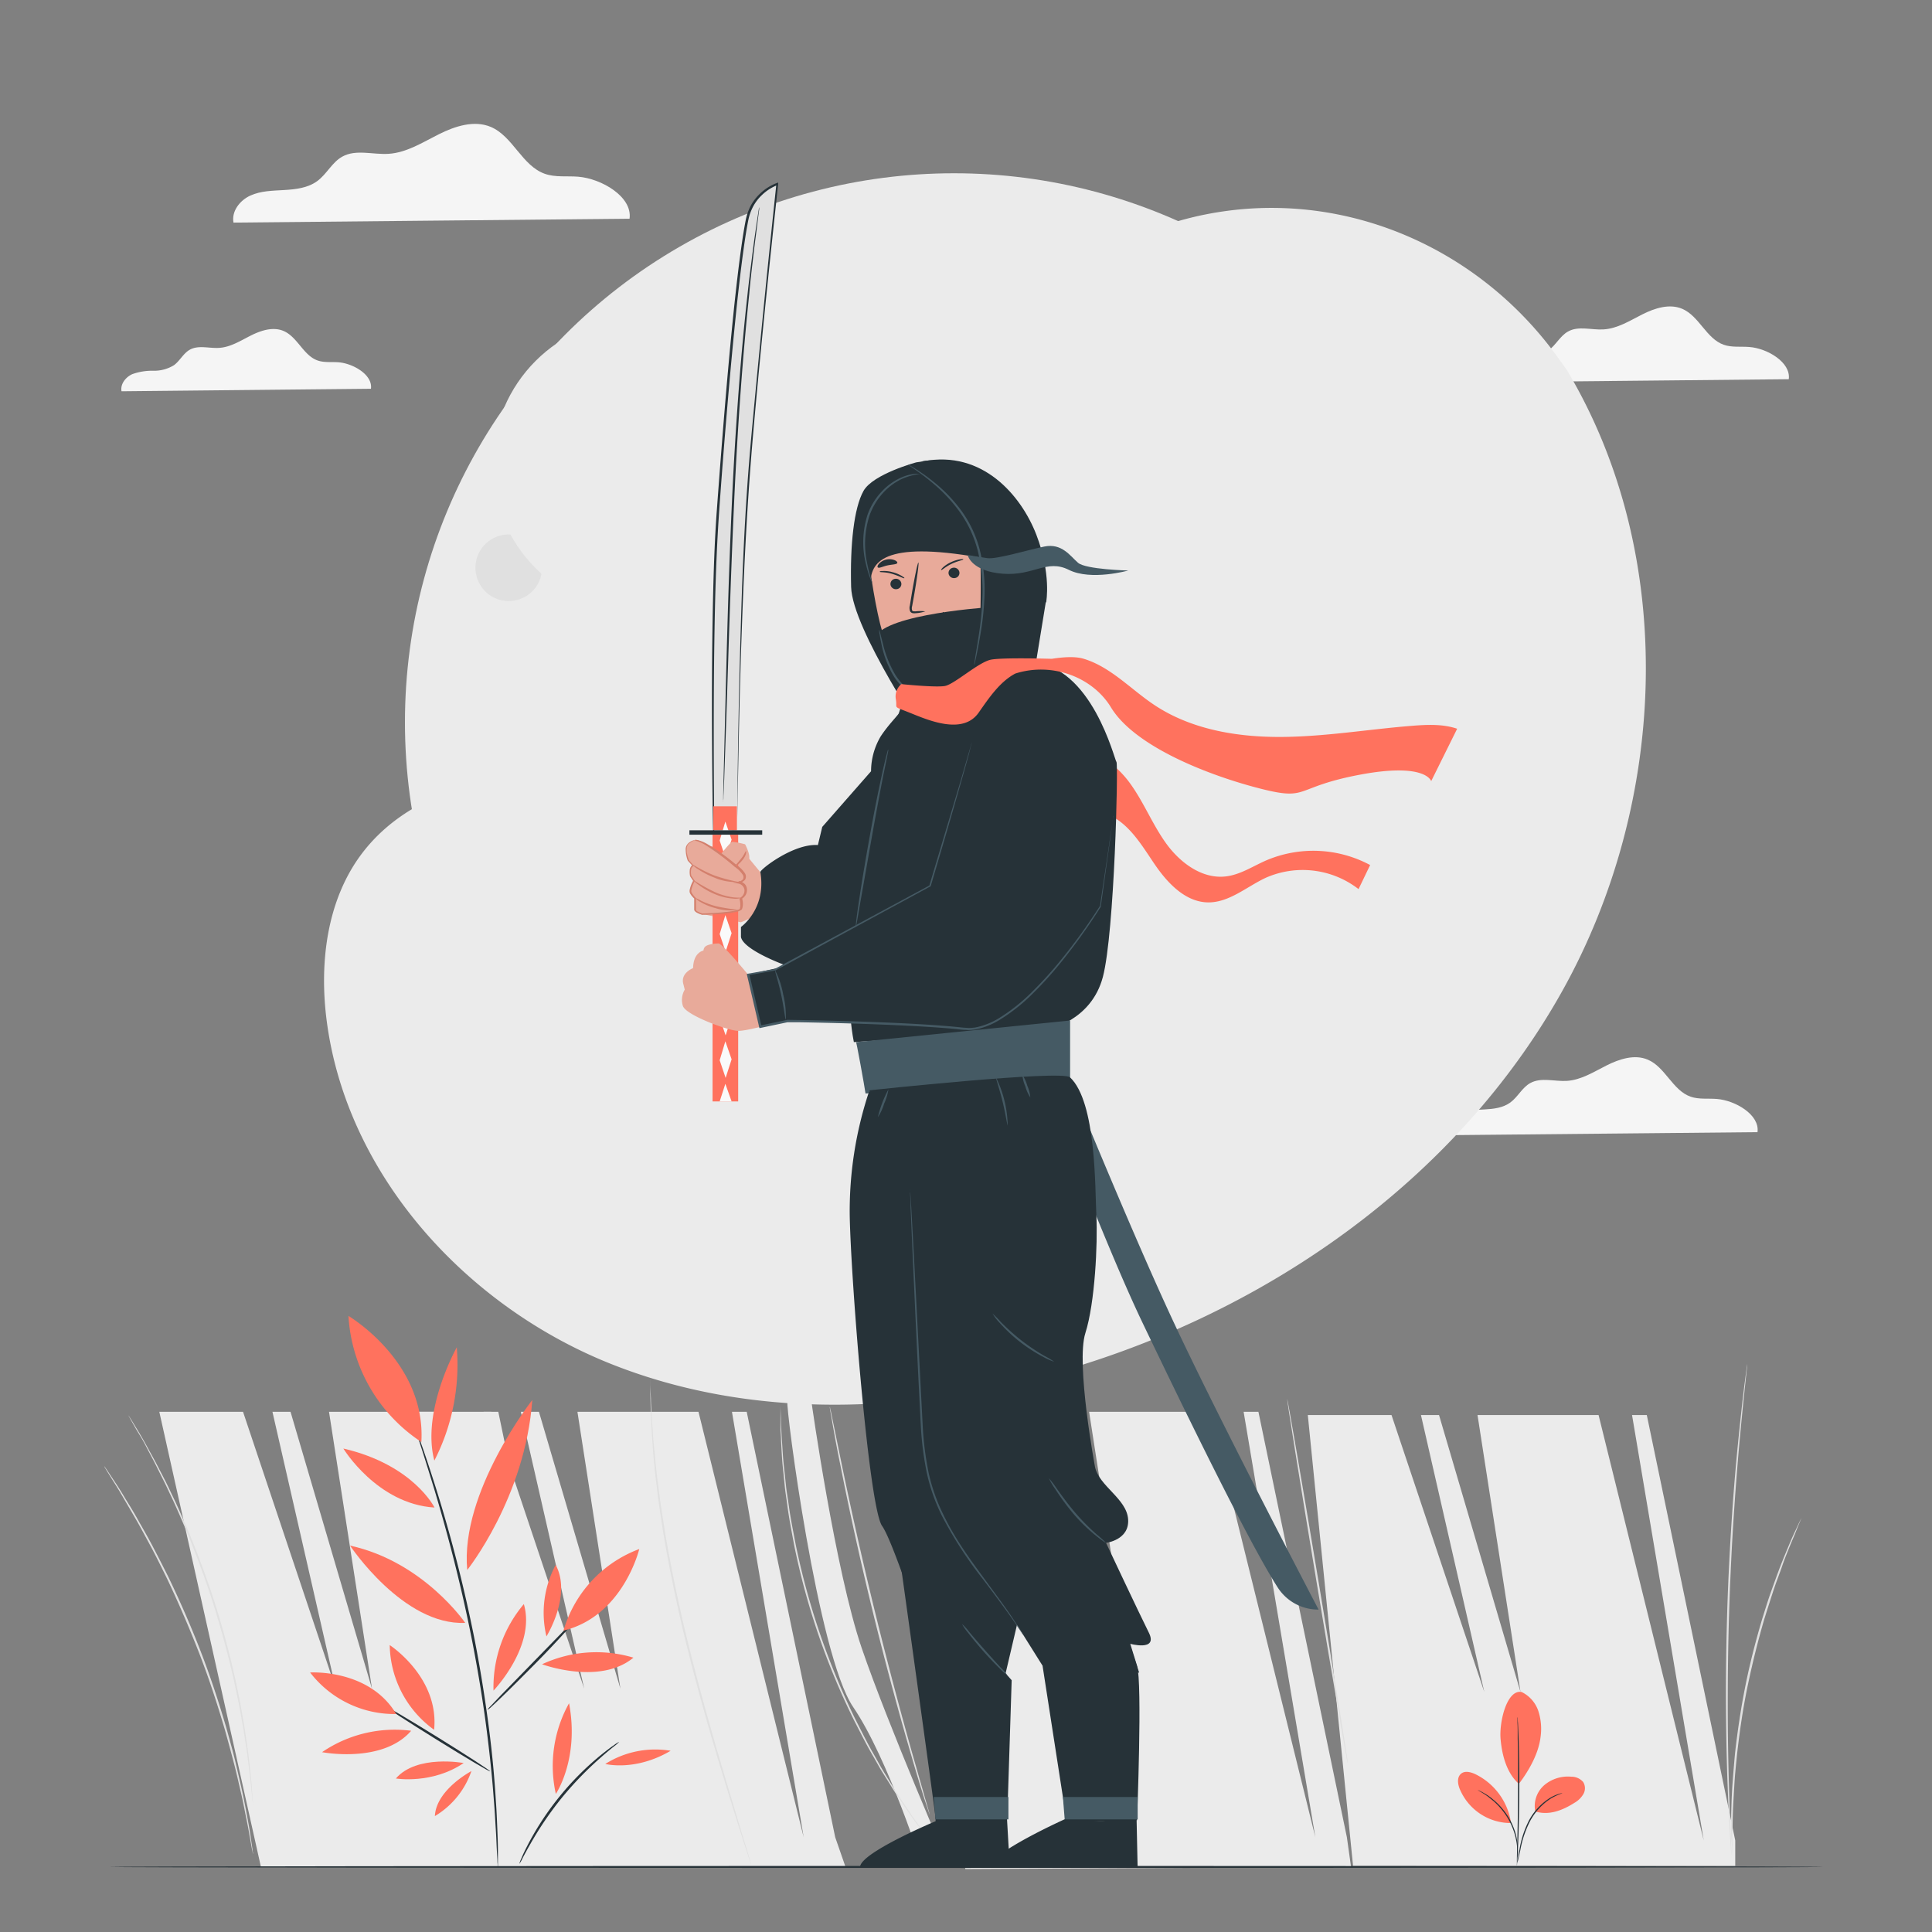 <svg xmlns="http://www.w3.org/2000/svg" viewBox="0 0 500 500"><rect x="0" y="0" width="500" height="500" fill="#808080" stroke="none"/><g id="background-complete"><circle cx="246.89" cy="186.93" r="142.09" style="fill:#ebebeb"></circle><circle cx="323.92" cy="117.18" r="21.1" transform="translate(-20.08 135.06) rotate(-22.86)" style="fill:#e0e0e0"></circle><circle cx="347.19" cy="152.81" r="9.89" transform="translate(175.21 490.92) rotate(-86.8)" style="fill:#e0e0e0"></circle><circle cx="131.66" cy="146.94" r="8.62" transform="translate(-41.51 241.47) rotate(-76.77)" style="fill:#e0e0e0"></circle><circle cx="135.81" cy="121.6" r="2.52" style="fill:#e0e0e0"></circle><path d="M162.93,56.6c.78-5.7-7.26-10.38-13.3-10.87-2.88-.23-5.87.21-8.6-.74-5.92-2.07-8.28-9.71-14-12.14-4.32-1.82-9.28-.2-13.47,1.9s-8.31,4.76-13,5.06c-4.06.26-8.47-1.25-12,.74-2.65,1.48-4,4.53-6.48,6.33S76.5,49,73.54,49.18s-6,.19-8.74,1.43-4.93,4.09-4.37,7Z" style="fill:#f5f5f5"></path><path d="M462.93,98.14c.6-4.37-5.57-8-10.21-8.34-2.21-.18-4.51.16-6.6-.57-4.54-1.58-6.36-7.45-10.79-9.32-3.31-1.39-7.12-.15-10.33,1.47s-6.38,3.65-10,3.87c-3.12.2-6.51-1-9.24.57-2,1.14-3.1,3.48-5,4.86s-4.23,1.64-6.51,1.77-4.63.14-6.7,1.09-3.79,3.14-3.36,5.38Z" style="fill:#f5f5f5"></path><path d="M96,100.61c.5-3.59-4.57-6.54-8.38-6.85-1.81-.14-3.7.13-5.42-.47C78.5,92,77,87.18,73.37,85.65c-2.71-1.15-5.84-.13-8.48,1.2s-5.24,3-8.18,3.18c-2.56.17-5.34-.78-7.58.47-1.67.93-2.55,2.85-4.09,4a9.77,9.77,0,0,1-5.33,1.45,15.16,15.16,0,0,0-5.5.89c-1.71.78-3.11,2.58-2.76,4.42Z" style="fill:#f5f5f5"></path><path d="M454.84,293c.62-4.51-5.74-8.21-10.51-8.59-2.28-.19-4.64.16-6.8-.59-4.67-1.63-6.54-7.67-11.1-9.59-3.41-1.44-7.34-.16-10.64,1.5s-6.57,3.76-10.26,4c-3.22.2-6.71-1-9.52.58-2.09,1.17-3.19,3.58-5.12,5s-4.35,1.68-6.69,1.81-4.77.15-6.9,1.13-3.9,3.23-3.46,5.54Z" style="fill:#f5f5f5"></path><polygon points="105.52 365.38 127.19 365.38 151.19 437.02 134.8 365.38 139.48 365.38 160.56 437.02 149.44 365.38 180.77 365.38 207.99 475.47 189.43 365.38 193.25 365.38 216.15 475.47 218.82 483.16 117.35 483.16 105.52 365.38" style="fill:#ebebeb"></polygon><polygon points="41.23 365.38 62.9 365.38 86.9 437.02 70.51 365.38 75.19 365.38 96.27 437.02 85.15 365.38 116.48 365.38 143.7 475.47 125.14 365.38 128.96 365.38 151.85 475.47 154.53 483.16 67.53 483.16 41.23 365.38" style="fill:#ebebeb"></polygon><polygon points="237.94 365.38 259.61 365.38 283.62 437.02 267.22 365.38 271.91 365.38 292.99 437.02 281.86 365.38 313.19 365.38 340.41 475.47 321.85 365.38 325.68 365.38 348.57 475.47 349.65 483.16 249.82 483.71 237.94 365.38" style="fill:#ebebeb"></polygon><polygon points="338.46 366.21 360.12 366.21 384.13 437.86 367.74 366.21 372.42 366.21 393.5 437.86 382.38 366.21 413.71 366.21 440.93 476.3 422.37 366.21 426.19 366.21 449.08 476.3 449.08 482.88 350.17 482.88 338.46 366.21" style="fill:#ebebeb"></polygon><path d="M203.78,362.75c-.49,1.25,7.84,65.53,17,79s17.95,41.37,17.95,41.37h7s-15.82-36.45-22.7-56.54S210,362.75,210,362.75Z" style="fill:#ebebeb"></path><path d="M27,379.47a1.57,1.57,0,0,1,.17.22l.47.68L29.38,383c.77,1.14,1.68,2.54,2.68,4.21s2.21,3.54,3.4,5.68,2.56,4.45,3.9,7,2.75,5.3,4.2,8.2c2.81,5.84,5.71,12.36,8.4,19.34s4.88,13.77,6.69,20c.86,3.13,1.71,6.09,2.36,8.9s1.28,5.42,1.79,7.81.91,4.58,1.27,6.5.63,3.56.83,4.92.34,2.37.46,3.12c0,.34.07.6.1.82a1.17,1.17,0,0,1,0,.28,1.24,1.24,0,0,1-.07-.28c0-.21-.09-.47-.16-.8-.13-.75-.32-1.79-.55-3.11s-.52-3-.92-4.9-.78-4.09-1.34-6.47-1.12-5-1.85-7.79-1.53-5.75-2.4-8.87c-1.83-6.2-4-13-6.71-19.95s-5.57-13.48-8.35-19.32c-1.44-2.89-2.78-5.66-4.15-8.19s-2.63-4.9-3.84-7-2.34-4-3.33-5.71-1.86-3.1-2.6-4.25l-1.66-2.68-.42-.71C27,379.56,27,379.48,27,379.47Z" style="fill:#e0e0e0"></path><path d="M65.48,467.38a.84.84,0,0,1,0-.27c0-.21-.06-.48-.1-.81-.07-.75-.18-1.79-.31-3.1s-.29-3-.55-4.91-.47-4.08-.86-6.47c-.18-1.2-.37-2.45-.57-3.76s-.48-2.65-.72-4.05c-.47-2.81-1.13-5.78-1.79-8.91-1.41-6.24-3.19-13.05-5.41-20.09s-4.76-13.61-7.22-19.52c-1.27-2.93-2.45-5.74-3.69-8.3-.61-1.28-1.17-2.54-1.77-3.72l-1.7-3.39c-1.06-2.18-2.14-4.09-3-5.78S36,371.15,35.3,370l-1.54-2.71-.38-.71c-.09-.17-.13-.25-.12-.26a1.74,1.74,0,0,1,.16.23c.11.18.26.4.43.68l1.63,2.67c.7,1.16,1.55,2.58,2.47,4.28s2,3.58,3.11,5.75l1.75,3.38c.6,1.18,1.17,2.43,1.79,3.72,1.26,2.56,2.45,5.36,3.75,8.29,2.48,5.91,5,12.51,7.26,19.56s4,13.88,5.39,20.14c.65,3.14,1.29,6.12,1.74,8.93.24,1.41.5,2.76.69,4.07s.37,2.57.54,3.77c.37,2.39.57,4.58.79,6.49s.37,3.57.46,4.92.17,2.36.22,3.11l0,.81A1,1,0,0,1,65.48,467.38Z" style="fill:#e0e0e0"></path><path d="M168.3,357a1.68,1.68,0,0,1,0,.33c0,.25,0,.57,0,1,0,.89.09,2.14.16,3.75,0,.81.06,1.72.1,2.71s.14,2.06.21,3.21c.17,2.31.3,4.94.63,7.84.14,1.45.29,3,.45,4.55s.4,3.21.61,4.91c.39,3.41,1,7,1.58,10.82,1.28,7.59,2.93,15.9,4.94,24.56,4.1,17.3,8.7,32.74,12.05,43.91,1.67,5.55,3,10.06,4,13.21.46,1.54.82,2.74,1.07,3.6q.16.58.27.93a1.24,1.24,0,0,1,.07.33,1.41,1.41,0,0,1-.12-.31l-.32-.92c-.27-.85-.67-2.05-1.16-3.57-1-3.1-2.43-7.6-4.16-13.17-3.44-11.13-8.09-26.57-12.19-43.89-2-8.67-3.66-17-4.92-24.6-.57-3.81-1.16-7.43-1.53-10.84-.2-1.71-.43-3.35-.58-4.93s-.29-3.11-.42-4.56C168.14,364.2,168.3,357,168.3,357Z" style="fill:#e0e0e0"></path><path d="M241.06,476.93l-.21-.23c-.14-.19-.34-.43-.57-.74l-2.19-2.85L236.52,471c-.55-.76-1.13-1.62-1.76-2.53-1.24-1.84-2.73-3.88-4.17-6.28l-2.33-3.71c-.8-1.3-1.55-2.7-2.37-4.12-1.67-2.83-3.23-6-4.92-9.26a184.74,184.74,0,0,1-15.47-45.36c-.67-3.63-1.36-7.08-1.76-10.34-.22-1.63-.49-3.19-.64-4.71s-.3-3-.44-4.36c-.32-2.77-.39-5.3-.53-7.51,0-1.11-.12-2.14-.15-3.09s0-1.81,0-2.6c0-1.53,0-2.74,0-3.59,0-.39,0-.7,0-.94a1,1,0,0,1,0-.31,1.2,1.2,0,0,1,0,.31c0,.24,0,.55,0,.94,0,.85.07,2.06.12,3.59,0,.78,0,1.65.07,2.59s.12,2,.19,3.08c.17,2.21.26,4.73.61,7.5.15,1.38.3,2.83.46,4.35s.45,3.07.67,4.69c.42,3.25,1.13,6.68,1.81,10.3a189,189,0,0,0,15.43,45.25c1.68,3.28,3.22,6.43,4.87,9.26.81,1.42,1.55,2.82,2.34,4.12s1.56,2.54,2.29,3.73c1.42,2.4,2.88,4.45,4.1,6.3.62.92,1.18,1.78,1.73,2.56l1.53,2.1,2.1,2.91.54.76A2.1,2.1,0,0,1,241.06,476.93Z" style="fill:#e0e0e0"></path><path d="M240.6,469.59a1,1,0,0,1-.11-.26l-.26-.78-1-3c-.83-2.62-2-6.43-3.36-11.15-2.77-9.44-6.38-22.54-9.95-37.11s-6.41-27.87-8.31-37.52c-1-4.82-1.7-8.73-2.17-11.44-.23-1.33-.42-2.37-.55-3.12l-.13-.81a1.19,1.19,0,0,1,0-.28,1.25,1.25,0,0,1,.08.27c0,.21.1.47.18.8.15.75.36,1.78.63,3.1.56,2.73,1.36,6.62,2.34,11.41,2,9.62,4.89,22.89,8.46,37.46s7.12,27.68,9.79,37.14c1.35,4.7,2.44,8.51,3.2,11.19l.87,3c.09.32.16.58.21.79A1,1,0,0,1,240.6,469.59Z" style="fill:#e0e0e0"></path><path d="M452.16,353.05a2,2,0,0,1,0,.33c0,.25,0,.56-.09,1-.09.88-.22,2.12-.39,3.7-.35,3.21-.82,7.87-1.36,13.63s-1.09,12.61-1.6,20.24-.92,16-1.21,24.84-.37,17.22-.37,24.86.14,14.53.31,20.31.34,10.46.5,13.69c.06,1.58.11,2.83.14,3.72,0,.4,0,.72,0,1a1.8,1.8,0,0,1,0,.34,1.68,1.68,0,0,1,0-.33c0-.25-.05-.57-.08-1-.06-.88-.14-2.13-.25-3.71-.21-3.23-.44-7.91-.66-13.69s-.37-12.67-.42-20.31.06-16.07.33-24.89.74-17.22,1.25-24.85,1.13-14.49,1.72-20.25,1.11-10.41,1.52-13.61c.21-1.58.37-2.82.49-3.7.05-.4.1-.71.13-1A1.76,1.76,0,0,1,452.16,353.05Z" style="fill:#e0e0e0"></path><path d="M466.17,392.92a2,2,0,0,1-.08.23c-.07.17-.15.38-.26.64-.25.6-.6,1.42-1,2.45s-1,2.36-1.62,3.89-1.34,3.25-2,5.2-1.52,4.05-2.27,6.36-1.55,4.79-2.36,7.4c-1.53,5.24-3,11.06-4.29,17.24s-2.11,12.14-2.73,17.57c-.27,2.71-.55,5.3-.69,7.72s-.29,4.69-.37,6.75-.1,3.94-.14,5.58,0,3.06,0,4.22,0,2,0,2.66v.69a1.1,1.1,0,0,1,0,.24.75.75,0,0,1,0-.24c0-.18,0-.41,0-.69,0-.65-.07-1.54-.11-2.66S448,475.6,448,474s0-3.52.06-5.59.13-4.34.31-6.77.39-5,.64-7.75c.6-5.44,1.46-11.41,2.7-17.61s2.78-12,4.34-17.28c.82-2.61,1.58-5.11,2.41-7.4s1.58-4.42,2.33-6.35,1.48-3.66,2.11-5.18,1.21-2.81,1.71-3.86.85-1.82,1.13-2.41c.12-.25.22-.46.31-.63A.93.93,0,0,1,466.17,392.92Z" style="fill:#e0e0e0"></path><path d="M348.8,456.4c-.14,0-3.77-21.08-8.1-47.13S333,362.07,333.11,362s3.77,21.08,8.1,47.14S349,456.38,348.8,456.4Z" style="fill:#e0e0e0"></path></g><g id="background-simple"><path d="M405.42,95.63l-2.36-3.27C383.16,64.8,350,49.89,316.64,54.7A86.3,86.3,0,0,0,304,57.49c-29.95,9-54.61,34.13-63.23,64.52-5.07,17.87-5.27,38-16.43,52.75-14.52,19.21-41.58,22-65.46,23.11s-51,4-65.39,23.25c-9,12.07-10.91,28.35-8.9,43.38,5.33,39.8,36,73.3,72.88,88.22s78.67,13.17,116.8,2.24c53.42-15.3,102.65-49.5,130-98.41S434.27,143.75,405.42,95.63Z" style="fill:#ebebeb"></path><circle cx="165.44" cy="120.22" r="37.93" style="fill:#ebebeb"></circle></g><g id="Floor"><path d="M471.87,483.16c0,.15-99.34.26-221.86.26s-221.88-.11-221.88-.26,99.32-.26,221.88-.26S471.87,483,471.87,483.16Z" style="fill:#263238"></path></g><g id="Plants"><path d="M393.77,437.88a8.45,8.45,0,0,1,4.35,4.93,14.93,14.93,0,0,1,.58,6.68c-.5,4.33-3,8.71-5.61,12.17-3.65-3.19-4.49-8.74-4.74-11.59-.39-4.49,1.63-12.86,5.42-12.19" style="fill:#FF725E"></path><path d="M397.33,468.81a7.17,7.17,0,0,1,2.32-6.81,9.48,9.48,0,0,1,7-2.19,4,4,0,0,1,3.08,1.38,3.06,3.06,0,0,1,.05,3.11,6.24,6.24,0,0,1-2.3,2.26c-3.16,2-6.58,3.32-10.16,2.25" style="fill:#FF725E"></path><path d="M392.65,482.09a5.5,5.5,0,0,1,.13-.88c.12-.63.27-1.44.44-2.41a25.49,25.49,0,0,1,2.49-7.69,15.41,15.41,0,0,1,5.51-5.86,10.72,10.72,0,0,1,2.25-1,5.84,5.84,0,0,1,.65-.17.67.67,0,0,1,.23,0,16.36,16.36,0,0,0-3,1.38,15.92,15.92,0,0,0-5.36,5.83,27.06,27.06,0,0,0-2.54,7.57c-.22,1-.4,1.83-.54,2.39A3.84,3.84,0,0,1,392.65,482.09Z" style="fill:#263238"></path><path d="M392.79,444.39a1.69,1.69,0,0,1,0,.39q0,.44.06,1.11c.05,1,.11,2.38.17,4.12.11,3.47.2,8.27.18,13.57s-.16,10.1-.3,13.57c-.07,1.73-.14,3.14-.2,4.11,0,.45-.06.82-.08,1.11s0,.39-.05.39a2.39,2.39,0,0,1,0-.39c0-.29,0-.66,0-1.12,0-1,.05-2.4.1-4.11.08-3.47.18-8.27.2-13.57s0-10.09-.09-13.56c0-1.71,0-3.1-.06-4.11,0-.46,0-.83,0-1.12A1.65,1.65,0,0,1,392.79,444.39Z" style="fill:#263238"></path><path d="M391,471.45a16.74,16.74,0,0,0-9.15-12.28c-1.22-.58-2.81-1-3.81-.06s-.78,2.54-.29,3.8a14.3,14.3,0,0,0,13.16,8.89" style="fill:#FF725E"></path><path d="M382.46,463.28a4,4,0,0,1,.78.34,8.88,8.88,0,0,1,.87.47,12.69,12.69,0,0,1,1.11.69,15.79,15.79,0,0,1,1.28,1,16.74,16.74,0,0,1,1.35,1.24,18.17,18.17,0,0,1,2.58,3.31,18.45,18.45,0,0,1,1.7,3.83,17.71,17.71,0,0,1,.43,1.79,14.21,14.21,0,0,1,.22,1.58c.06.48,0,.92.06,1.31a9.65,9.65,0,0,1,0,1,3.44,3.44,0,0,1-.1.84c-.07,0,.06-1.2-.16-3.12a14.17,14.17,0,0,0-.25-1.55,16.74,16.74,0,0,0-.45-1.75,18.44,18.44,0,0,0-1.69-3.76,19.28,19.28,0,0,0-2.51-3.27c-.45-.45-.88-.88-1.32-1.24s-.85-.68-1.23-1C383.53,463.84,382.43,463.34,382.46,463.28Z" style="fill:#263238"></path><path d="M127.72,437.52a33.31,33.31,0,0,1,7.85-22.38C138.75,426.05,127.72,437.52,127.72,437.52Z" style="fill:#FF725E"></path><path d="M140.28,430.71A33.33,33.33,0,0,1,163.93,429C155.2,436.24,140.28,430.71,140.28,430.71Z" style="fill:#FF725E"></path><path d="M141.42,423.5A26.24,26.24,0,0,1,143.81,405C148.05,412.85,141.42,423.5,141.42,423.5Z" style="fill:#FF725E"></path><path d="M90.59,400c19,4.15,29.81,20,29.81,20C104.35,420.73,90.59,400,90.59,400Z" style="fill:#FF725E"></path><path d="M120.92,406.31c-1.89-20.19,16.84-44,16.84-44-1.84,25.26-16.84,44-16.84,44" style="fill:#FF725E"></path><path d="M118.21,348.69a54.31,54.31,0,0,1-5.8,29.31C109,365.11,118.21,348.69,118.21,348.69Z" style="fill:#FF725E"></path><path d="M112.45,390.15c-14.87-.92-23.59-15.27-23.59-15.27C107,379.08,112.45,390.15,112.45,390.15Z" style="fill:#FF725E"></path><path d="M83.35,453.46a33.29,33.29,0,0,1,23.06-5.54C99,456.5,83.35,453.46,83.35,453.46Z" style="fill:#FF725E"></path><path d="M122,458.36A21.82,21.82,0,0,1,112.55,470C112.88,463.15,122,458.36,122,458.36Z" style="fill:#FF725E"></path><path d="M120,456.27c-8.18,5.56-17.55,4-17.55,4C107.86,454,120,456.27,120,456.27Z" style="fill:#FF725E"></path><path d="M128.79,483.16a1,1,0,0,1,0-.3c0-.24,0-.53-.05-.88,0-.83-.1-2-.17-3.39s-.13-3.27-.27-5.36-.24-4.47-.47-7.09c-.37-5.26-1-11.5-1.88-18.41s-2.1-14.47-3.62-22.36c-3.06-15.78-6.9-29.84-9.93-39.93-1.53-5-2.81-9.11-3.73-11.91-.44-1.36-.78-2.44-1-3.23-.1-.34-.19-.62-.26-.85a1.09,1.09,0,0,1-.06-.29,1.16,1.16,0,0,1,.13.27c.08.23.19.5.31.83.29.78.67,1.85,1.15,3.19,1,2.78,2.35,6.83,3.94,11.86a375.31,375.31,0,0,1,10.13,39.94c1.52,7.9,2.69,15.49,3.58,22.4s1.43,13.19,1.74,18.45c.2,2.63.28,5,.37,7.11s.15,3.9.16,5.37,0,2.57,0,3.4c0,.35,0,.64,0,.88A1,1,0,0,1,128.79,483.16Z" style="fill:#263238"></path><path d="M99.69,441.57c.1-.16,6.25,3.49,13.75,8.14s13.5,8.55,13.4,8.71-6.25-3.49-13.75-8.15S99.59,441.72,99.69,441.57Z" style="fill:#263238"></path><path d="M126.12,442.52a5.64,5.64,0,0,1,.87-1l2.55-2.69,8.51-8.74,8.52-8.74c1-1,1.86-1.92,2.58-2.65a5.57,5.57,0,0,1,1-.92,5.19,5.19,0,0,1-.81,1.09c-.56.68-1.39,1.63-2.43,2.8-2.09,2.33-5,5.47-8.38,8.88s-6.4,6.45-8.66,8.61c-1.12,1.09-2.05,1.95-2.69,2.54A4.86,4.86,0,0,1,126.12,442.52Z" style="fill:#263238"></path><path d="M80.26,432.84s15.27-1,22.29,10.75A27.58,27.58,0,0,1,80.26,432.84Z" style="fill:#FF725E"></path><path d="M100.86,425.75s12.85,8.32,11.49,21.92A27.55,27.55,0,0,1,100.86,425.75Z" style="fill:#FF725E"></path><path d="M165.44,400.89S161.3,418.23,145.83,422A32.12,32.12,0,0,1,165.44,400.89Z" style="fill:#FF725E"></path><path d="M90.18,340.56s20.09,11.84,18.87,32.63A42,42,0,0,1,90.18,340.56Z" style="fill:#FF725E"></path><path d="M160.25,450.78a8,8,0,0,1-1.22,1.08c-.82.64-2,1.61-3.38,2.83a88.49,88.49,0,0,0-10.11,10.4,87.56,87.56,0,0,0-8.21,12c-.93,1.61-1.64,2.94-2.12,3.87a7.5,7.5,0,0,1-.81,1.4,8.3,8.3,0,0,1,.58-1.52c.4-1,1.06-2.33,1.93-4a74.58,74.58,0,0,1,18.43-22.5c1.46-1.18,2.66-2.09,3.53-2.68A8.42,8.42,0,0,1,160.25,450.78Z" style="fill:#263238"></path><path d="M143.85,464.26a33.26,33.26,0,0,1,3.42-23.46C150,455.21,143.85,464.26,143.85,464.26Z" style="fill:#FF725E"></path><path d="M156.65,456.51a24.2,24.2,0,0,1,16.91-3.41C164.37,458.52,156.65,456.51,156.65,456.51Z" style="fill:#FF725E"></path></g><g id="Character"><path d="M268.2,138.37c-3.92-10.16-13.94-21.93-29.19-19l-1.89.29s-11.19,3-13.65,7.4-3.49,13.8-3.2,24.84,19.9,39.94,19.9,39.94l13.5-13.95,17.09-22.13S272.12,148.54,268.2,138.37Z" style="fill:#263238"></path><path d="M258.66,132.88l-.62-3.51-21.79.12c-6.61.58-12.34,8.45-11.48,15,1,7.31,2.42,16.19,4.33,21.41,3.85,10.5,12.42,10.25,12.42,10.25l2.16,10.75,24-4.39Z" style="fill:#e8aa9a"></path><path d="M230.46,151.33a1.42,1.42,0,0,0,1.62,1.14,1.34,1.34,0,0,0,1.18-1.53,1.41,1.41,0,0,0-1.61-1.14A1.36,1.36,0,0,0,230.46,151.33Z" style="fill:#263238"></path><path d="M227.7,148c.18.15,1.47,0,3.18.51s2.9,1.19,3.11,1.14-.07-.25-.59-.58a8.75,8.75,0,0,0-2.46-1,7.65,7.65,0,0,0-2.55-.28C227.82,147.76,227.61,147.89,227.7,148Z" style="fill:#263238"></path><path d="M245.49,148.46a1.42,1.42,0,0,0,1.62,1.14,1.34,1.34,0,0,0,1.18-1.53,1.41,1.41,0,0,0-1.61-1.14A1.36,1.36,0,0,0,245.49,148.46Z" style="fill:#263238"></path><path d="M243.6,147.54c.23,0,1.12-.88,2.67-1.62s2.88-.94,3-1.11-.2-.14-.79-.06a8.93,8.93,0,0,0-2.46.79,7.74,7.74,0,0,0-2.07,1.39C243.57,147.32,243.49,147.54,243.6,147.54Z" style="fill:#263238"></path><path d="M239.46,158.22a10.07,10.07,0,0,0-2.51,0c-.39,0-.77,0-.88-.22a1.91,1.91,0,0,1,0-1.18c.18-1,.37-2,.56-3.13.76-4.45,1.23-8.07,1.05-8.1s-.94,3.55-1.7,8c-.18,1.09-.35,2.14-.51,3.13a2.24,2.24,0,0,0,.1,1.54,1,1,0,0,0,.74.44,3.29,3.29,0,0,0,.66,0A9.77,9.77,0,0,0,239.46,158.22Z" style="fill:#263238"></path><path d="M240.8,161.7a2.74,2.74,0,0,1,2.22-1.47,2.51,2.51,0,0,1,1.88.57,1.59,1.59,0,0,1,.47,1.76,1.84,1.84,0,0,1-1.87.88,5.74,5.74,0,0,1-2.13-.76,1.57,1.57,0,0,1-.51-.36.5.5,0,0,1-.11-.56" style="fill:#d37f6c"></path><path d="M244.07,158.39c-.25,0,.07,1.66-1.1,3.08s-2.92,1.59-2.89,1.82.45.24,1.18.11a4.08,4.08,0,0,0,2.43-1.42,3.61,3.61,0,0,0,.82-2.56C244.44,158.73,244.18,158.36,244.07,158.39Z" style="fill:#263238"></path><path d="M241.18,140.28c.23.38,1.69-.1,3.48-.24s3.31.07,3.47-.34c.07-.19-.25-.53-.9-.81a5.8,5.8,0,0,0-2.7-.39,5.73,5.73,0,0,0-2.59.84C241.34,139.72,241.08,140.1,241.18,140.28Z" style="fill:#263238"></path><path d="M227.19,146.85c.33.29,1.29-.27,2.52-.53s2.33-.22,2.51-.62c.07-.19-.16-.5-.69-.73a3.72,3.72,0,0,0-4.05.92C227.11,146.33,227,146.71,227.19,146.85Z" style="fill:#263238"></path><path d="M229.35,125.52s-6.89,6.8-6.2,16.76c.42,6,2.11,8.86,2.11,8.86.09-5.43,2.8-11.35,28.45-6.83l8.24,4.52s5.23-10.31,0-16.85-11.5-10.46-18.6-10.31S229.35,125.52,229.35,125.52Z" style="fill:#263238"></path><path d="M227.3,163.79s8.76,19.26,14.51,18.8,14.7-11.86,14.7-11.86l2.37-13.79S233.05,158.31,227.3,163.79Z" style="fill:#263238"></path><path d="M262.68,130.82c-4.94-5.08-14.23-13.41-24.4-11.36a13.78,13.78,0,0,1,13.22,8.16c4.21,9,1.38,51.07,1.38,51.07l14.85-4.94,3-18.39S267.62,135.9,262.68,130.82Z" style="fill:#263238"></path><path d="M279,145.65c-2-1.72-4.18-5.16-8.76-4.2s-12.33,3.33-14.72,3-4.92-.79-4.92-.79l-.1.19s1,4,9,4.63,11.38-3.88,17.12-1,15.38.17,15.38.17S281,147.38,279,145.65Z" style="fill:#455a64"></path><path d="M252.1,172.1a3.8,3.8,0,0,1,.07-.6l.27-1.72c.24-1.48.62-3.63,1-6.29a78.42,78.42,0,0,0,.83-9.39,43.61,43.61,0,0,0-1.19-11.42,30,30,0,0,0-4.82-10.36,40.41,40.41,0,0,0-6.38-6.88,62.12,62.12,0,0,0-5-3.87l-1.43-1a2.26,2.26,0,0,1-.48-.37,3.36,3.36,0,0,1,.53.28c.35.2.86.49,1.49.9a50,50,0,0,1,5.17,3.76,39.3,39.3,0,0,1,6.53,6.88,29.88,29.88,0,0,1,4.93,10.51,42.64,42.64,0,0,1,1.17,11.56,72.64,72.64,0,0,1-.95,9.43c-.43,2.67-.86,4.8-1.16,6.28-.15.69-.28,1.25-.37,1.69A2.38,2.38,0,0,1,252.1,172.1Z" style="fill:#455a64"></path><path d="M225.76,150.9a6.78,6.78,0,0,1-.58-1.31,28.44,28.44,0,0,1-1.11-3.74,23.28,23.28,0,0,1,.5-12.78,17.12,17.12,0,0,1,3.75-6,15.3,15.3,0,0,1,4.72-3.39,12.07,12.07,0,0,1,3.77-1.06,7.34,7.34,0,0,1,1.06,0,1.53,1.53,0,0,1,.37,0,17,17,0,0,0-5.05,1.43,15.64,15.64,0,0,0-4.53,3.38,17.32,17.32,0,0,0-3.6,5.89,23.94,23.94,0,0,0-.63,12.53,37.74,37.74,0,0,0,.95,3.76A8.78,8.78,0,0,1,225.76,150.9Z" style="fill:#455a64"></path><path d="M241.08,181a2.64,2.64,0,0,1-1,0,9.25,9.25,0,0,1-2.56-.64,13.86,13.86,0,0,1-6.42-5.7,26.34,26.34,0,0,1-3-8.08c-.23-1.08-.39-2-.48-2.57a3,3,0,0,1-.08-1c.07,0,.37,1.32.92,3.44a28.93,28.93,0,0,0,3.08,7.9,14.22,14.22,0,0,0,6.12,5.63A17.11,17.11,0,0,0,241.08,181Z" style="fill:#455a64"></path><path d="M270.72,264.55s20.5,51,33.53,78.71c12.52,26.62,37,73.3,37,73.3a12.45,12.45,0,0,1-10.64-5.82c-4-6.24-13.08-22.77-35-68.57-11.39-23.83-30.77-75.94-30.77-75.94Z" style="fill:#455a64"></path><path d="M327.58,222.72c-3.42,1.51-6.66,3.68-10.38,4.1-6.07.7-11.72-3.49-15.32-8.43s-5.85-10.76-9.45-15.7-9.24-9.13-15.32-8.44l9.77,16.6c5.42,2.37,8.6,7.91,11.94,12.81s8,9.85,13.91,9.88c5.41,0,9.84-4,14.76-6.33a23.61,23.61,0,0,1,24.1,2.89l3-6.23A31.12,31.12,0,0,0,327.58,222.72Z" style="fill:#FF725E"></path><path d="M181.73,236.53l10,2.16,2.11-.86s4.07-2.63,4.31-5.52-1.4-6.61-1.4-6.61l-4.25-5.17-10.8-1.93Z" style="fill:#e8aa9a"></path><path d="M190.7,214.88s.54-55,2.59-85.51c2-29.36,7.79-81.75,7.79-81.75a12.46,12.46,0,0,0-7.79,9.3c-1.43,7.26-3.9,26-7.64,76.6-1.94,26.35-1,81.93-1,81.93Z" style="fill:#e0e0e0"></path><path d="M190.7,214.88l-1.45.17-4.62.47h-.07v-.07c-.1-4.66-.22-12.38-.28-22.59s-.07-22.93.24-37.56c.17-7.32.4-15.12,1-23.32s1.26-16.79,2-25.72,1.57-18.21,2.57-27.73c.52-4.77,1.06-9.59,1.75-14.46.34-2.44.71-4.89,1.2-7.34a13.88,13.88,0,0,1,1.29-3.57,12.51,12.51,0,0,1,2.32-3A12.7,12.7,0,0,1,201,47.38l.39-.14,0,.41c-2.53,23.15-4.78,45.16-6.52,65.16s-2.47,38-3,53.17-.71,27.36-.88,35.8c-.08,4.21-.15,7.48-.19,9.72,0,1.1,0,1.94,0,2.52s0,.86,0,.86,0-.3,0-.86,0-1.42,0-2.52c0-2.24.05-5.51.09-9.72.11-8.44.29-20.67.72-35.81s1-33.19,2.85-53.2,4-42,6.47-65.17l.34.27a12.09,12.09,0,0,0-4.11,2.63,11.68,11.68,0,0,0-2.23,2.91,13,13,0,0,0-1.24,3.43c-.49,2.42-.86,4.87-1.2,7.3-.68,4.86-1.23,9.68-1.75,14.44-1,9.52-1.84,18.79-2.6,27.72s-1.42,17.53-2,25.72-.87,16-1.06,23.29c-.35,14.62-.37,27.33-.36,37.54s.1,17.92.12,22.6l-.07-.06,4.59-.4Z" style="fill:#263238"></path><rect x="184.59" y="208.67" width="6.12" height="6.21" style="fill:#FF725E"></rect><path d="M196.48,53.64a2.29,2.29,0,0,1,0,.39c0,.29-.08.68-.14,1.17l-.56,4.46c-.25,1.93-.56,4.3-.87,7s-.71,5.89-1,9.36c-.73,6.94-1.49,15.22-2.17,24.42s-1.29,19.32-1.77,30C189,151.73,188.47,171,188,185c-.24,7-.44,12.59-.57,16.52-.09,1.93-.15,3.44-.2,4.49,0,.5,0,.88-.06,1.17a2.59,2.59,0,0,1,0,.4,2.47,2.47,0,0,1,0-.4c0-.29,0-.68,0-1.17,0-1.06.05-2.56.09-4.49.1-3.93.24-9.57.41-16.53.35-13.95.77-33.24,1.73-54.53.48-10.64,1.12-20.77,1.81-30S192.7,83,193.48,76c.36-3.47.79-6.6,1.13-9.35s.67-5.12.95-7.05.51-3.4.66-4.45c.08-.49.14-.87.18-1.15S196.48,53.64,196.48,53.64Z" style="fill:#263238"></path><rect x="184.41" y="216.02" width="6.63" height="69.03" style="fill:#FF725E"></rect><polygon points="187.72 236.83 186.25 241.73 187.79 246.3 189.34 241.5 187.72 236.83" style="fill:#fafafa"></polygon><polygon points="187.72 247.49 186.25 252.39 187.79 256.96 189.34 252.16 187.72 247.49" style="fill:#fafafa"></polygon><polygon points="187.72 258.49 186.25 263.39 187.79 267.96 189.34 263.15 187.72 258.49" style="fill:#fafafa"></polygon><polygon points="187.72 269.49 186.25 274.39 187.79 278.96 189.34 274.15 187.72 269.49" style="fill:#fafafa"></polygon><polygon points="187.72 280.49 186.25 285.05 189.34 285.05 187.72 280.49" style="fill:#fafafa"></polygon><polygon points="187.72 212.63 186.25 217.53 187.79 222.1 189.34 217.3 187.72 212.63" style="fill:#fafafa"></polygon><rect x="178.42" y="214.88" width="18.84" height="1.14" style="fill:#263238"></rect><path d="M186,221.75s3-3.82,3.5-3.9a22.31,22.31,0,0,1,3.33.65s1.86,3.41.73,4.3a2.34,2.34,0,0,1-2.28.41s-1.87,2.92-3.25,2.76S183.52,226.05,186,221.75Z" style="fill:#e8aa9a"></path><path d="M179.86,217.36s-2.27.58-2.27,2.28a8.23,8.23,0,0,0,.57,3l1.13,1.3s-1,.49-.56,2.76l.81,1.22s-1.22,2.19-.81,3a5.56,5.56,0,0,0,1.13,1.46v3c0,.57,1.87,1.14,1.87,1.14s9.58-.24,10-1.38.45-2.19,0-2.6,1.49-.16,1.29-2.28c-.13-1.34-1.9-2-1.9-2s2.6-2.44,1.63-3a9.88,9.88,0,0,0-2.4-.88S182.46,217.2,179.86,217.36Z" style="fill:#e8aa9a"></path><path d="M179.86,217.36a.82.82,0,0,1,.23,0,2.1,2.1,0,0,1,.66.1,9.48,9.48,0,0,1,2.33,1,53.68,53.68,0,0,1,7.44,5.34h0a7.52,7.52,0,0,1,2.21,2.12,1.6,1.6,0,0,1,.09,1.75,2.41,2.41,0,0,1-1.61.82V228a3,3,0,0,1,1.36.63,2.05,2.05,0,0,1,.73,1.39,2.67,2.67,0,0,1-.3,1.56,3.19,3.19,0,0,1-.51.64l-.3.25-.14.11,0,0h0s0-.09,0-.12v0a5.76,5.76,0,0,1,.21,1.44,4.71,4.71,0,0,1-.06.74,2.62,2.62,0,0,1-.09.38l-.06.18a.67.67,0,0,1-.16.24,3.47,3.47,0,0,1-1.46.57c-.48.11-1,.18-1.45.25-2.48.32-4.9.43-7.2.5h-.08a7.52,7.52,0,0,1-1.31-.54,1.9,1.9,0,0,1-.61-.48.71.71,0,0,1-.12-.46V235c0-.88,0-1.74,0-2.57l.08.18a6.27,6.27,0,0,1-.9-1,2.69,2.69,0,0,1-.34-.63,1.65,1.65,0,0,1,0-.73,8,8,0,0,1,.9-2.34V228l-.8-1.22,0,0v0a5,5,0,0,1-.09-1.62,1.79,1.79,0,0,1,.78-1.35l-.06.28L178,222.75l0,0v0a8.5,8.5,0,0,1-.54-2.75,2.14,2.14,0,0,1,.21-1.14,2.28,2.28,0,0,1,.61-.74,3.86,3.86,0,0,1,1.14-.62,1.44,1.44,0,0,1,.43-.1,6.17,6.17,0,0,0-1.46.85c-1,.66-.78,2.52-.1,4.37l0,0,1.15,1.28.14.16-.2.12a1.45,1.45,0,0,0-.55,1.09,4.38,4.38,0,0,0,.1,1.47l0-.07.82,1.21.07.11-.06.11a8.46,8.46,0,0,0-.83,2.2,1.32,1.32,0,0,0,0,.53,2.4,2.4,0,0,0,.28.51,5.34,5.34,0,0,0,.83,1l.08.07v.11c0,.83,0,1.69,0,2.57,0,.22,0,.48,0,.5a1.69,1.69,0,0,0,.45.33,8.09,8.09,0,0,0,1.21.5h-.08c2.29-.09,4.71-.2,7.15-.52q.72-.09,1.41-.24a3.49,3.49,0,0,0,1.21-.43l0-.05.05-.15c0-.11,0-.21.07-.32a3.49,3.49,0,0,0,0-.65,5,5,0,0,0-.18-1.29v0h0a.37.37,0,0,1,0-.21l.06-.09.1-.09.15-.13a2,2,0,0,0,.27-.23,1.81,1.81,0,0,0,.41-.51,2.2,2.2,0,0,0,.26-1.26,1.94,1.94,0,0,0-1.68-1.6l-1.38-.27,1.4-.2a2,2,0,0,0,1.28-.61,1.17,1.17,0,0,0-.1-1.25,7.49,7.49,0,0,0-2.05-2h0a60.31,60.31,0,0,0-7.28-5.45,10.27,10.27,0,0,0-2.24-1.11,2,2,0,0,0-.63-.15Z" style="fill:#d37f6c"></path><path d="M191.15,228.25a13.94,13.94,0,0,1-6.34-1.15,21.74,21.74,0,0,1-4.08-2.1,5.9,5.9,0,0,1-1.48-1.18c.09-.14,2.46,1.53,5.74,2.79A44.68,44.68,0,0,0,191.15,228.25Z" style="fill:#d37f6c"></path><path d="M191.76,232.37a4.4,4.4,0,0,1-2,.19,14.69,14.69,0,0,1-4.68-1.13,19.51,19.51,0,0,1-4.18-2.36,5.49,5.49,0,0,1-1.47-1.34A44.61,44.61,0,0,0,185.3,231a17.9,17.9,0,0,0,4.51,1.24C191,232.35,191.75,232.28,191.76,232.37Z" style="fill:#d37f6c"></path><path d="M191.15,235.44a12.68,12.68,0,0,1-5.93-.4,15.18,15.18,0,0,1-3.92-1.59,4.16,4.16,0,0,1-1.38-1.08,11,11,0,0,1,1.56.76,21.77,21.77,0,0,0,3.88,1.41A45.21,45.21,0,0,0,191.15,235.44Z" style="fill:#d37f6c"></path><path d="M193.05,220.27c.07,0,.1.28,0,.71a4.44,4.44,0,0,1-.8,1.48,7.45,7.45,0,0,1-1.15,1.2c-.38.28-.72.24-.71.17s.22-.16.46-.45c.44-.54.72-.9,1-1.24C192.63,221.19,192.92,220.26,193.05,220.27Z" style="fill:#d37f6c"></path><path d="M203.46,262.68l-1.08-11.87-8.78,1.41s-6.72-8.12-7.67-8.06c-.27,0-3.23.09-3.68,1.17a1.74,1.74,0,0,0-.2.67c-.63.15-2.6.92-2.68,4.55,0,0-3.33,1.25-2.52,4.13l.36,1.44a5.23,5.23,0,0,0-.48,4.22c.75,2.34,11.33,6.26,14.11,6.44s12.82-3,12.82-3Z" style="fill:#e8aa9a"></path><path d="M196.78,225.7c-.11-.66,8.58-7.45,14.89-7l1.13-4.7,12.63-14.4a17.75,17.75,0,0,1,2.52-9.07c2.66-4,5.5-6.24,5.5-7.44s.72,28.32.72,28.32-12.59,27.44-12.67,28.24-18.34,10.12-18.34,10.12-10.75-3.88-11.4-7.28v-2.59S198.4,235.25,196.78,225.7Z" style="fill:#263238"></path><path d="M288.94,197.2c-.49-.45-6.34-25.08-22.17-25.83l-33.32,10.56s-7.4,22.81-8.72,36.38c-1.18,12.08-7.25,33.58-3.75,51.38l50.23-3.32s11.2-2.06,14.22-13.56S289.44,197.64,288.94,197.2Z" style="fill:#263238"></path><path d="M221.5,239.69a1.61,1.61,0,0,1,0-.48l.15-1.35c.14-1.16.37-2.85.69-4.93.62-4.17,1.56-9.91,2.7-16.23s2.27-12,3.18-16.14c.45-2.06.84-3.71,1.13-4.86.14-.51.26-.95.35-1.31a2,2,0,0,1,.16-.44,1.53,1.53,0,0,1,0,.47c-.07.36-.16.8-.26,1.33-.25,1.23-.57,2.88-1,4.89-.81,4.12-1.88,9.84-3,16.16s-2.11,12-2.85,16.18c-.35,2-.64,3.67-.85,4.91l-.25,1.34A1.59,1.59,0,0,1,221.5,239.69Z" style="fill:#455a64"></path><path d="M224,283c-.17-1.33-2.54-14.58-2.49-13.29l55.43-5.61v14.77Z" style="fill:#455a64"></path><path d="M224.85,282.19c3.4,0,14.61,116.75,31.75,127.82l13.21,21.07,25,1.79-2.5-7.5s7.5,2.14,5-2.86-11.07-23.22-11.07-23.22,6.07-.71,5.72-6.07-7.5-8.57-8.57-13.57c0,0-5-26.78-2.5-34.64s3.21-23.21,2.85-30.36,0-29.43-6.81-35.83C274.8,276.82,224.85,282.19,224.85,282.19Z" style="fill:#263238"></path><path d="M224.91,282.49a98.14,98.14,0,0,0-5,32.23c.33,17.11,5,75.5,8.38,80.2s14.43,39.92,14.43,39.92h17.11l6.38-27.17-9.08-126.84Z" style="fill:#263238"></path><path d="M235.53,307.6a1.64,1.64,0,0,1,0,.32c0,.24,0,.54.07.93.05.85.13,2,.23,3.57.17,3.14.42,7.62.72,13.15.58,11.13,1.37,26.45,2.24,43.37a82.23,82.23,0,0,0,1.54,12.23A47.89,47.89,0,0,0,244.14,392c3.2,6.6,7.2,11.92,10.47,16.4s6,8.11,7.67,10.7c.87,1.29,1.52,2.31,1.94,3,.2.33.36.6.49.8a1.37,1.37,0,0,1,.14.28,1.81,1.81,0,0,1-.19-.25c-.13-.2-.31-.45-.53-.77-.45-.68-1.12-1.68-2-2.95-1.77-2.56-4.45-6.16-7.81-10.6a103.14,103.14,0,0,1-10.6-16.41,48,48,0,0,1-3.84-10.91A82.31,82.31,0,0,1,238.31,369c-.89-16.94-1.57-32.28-2.08-43.39-.24-5.52-.43-10-.57-13.15,0-1.53-.09-2.72-.12-3.58,0-.38,0-.69,0-.93A1,1,0,0,1,235.53,307.6Z" style="fill:#455a64"></path><path d="M260.79,291.22c-.15,0-.5-2.81-1.34-6.21s-1.8-6.07-1.66-6.13a29.61,29.61,0,0,1,3,12.34Z" style="fill:#455a64"></path><path d="M266.64,284a9.52,9.52,0,0,1-1.27-2.82,9.16,9.16,0,0,1-.78-3,9.52,9.52,0,0,1,1.27,2.82A9.11,9.11,0,0,1,266.64,284Z" style="fill:#455a64"></path><path d="M227.2,289.13a29.15,29.15,0,0,1,2.72-7.19,14.09,14.09,0,0,1-1.11,3.69A13.87,13.87,0,0,1,227.2,289.13Z" style="fill:#455a64"></path><path d="M286.24,399.29a2.72,2.72,0,0,1-.76-.46c-.47-.32-1.13-.81-1.92-1.45a43.67,43.67,0,0,1-5.71-5.56,63.48,63.48,0,0,1-4.72-6.41,18.26,18.26,0,0,1-1.68-2.84,23.41,23.41,0,0,1,2,2.63c1.19,1.65,2.81,3.93,4.81,6.28a58.22,58.22,0,0,0,5.55,5.62A30.81,30.81,0,0,1,286.24,399.29Z" style="fill:#455a64"></path><path d="M272.83,352.41a13.67,13.67,0,0,1-2.75-1.2,40.23,40.23,0,0,1-11.38-8.87,12.91,12.91,0,0,1-1.82-2.38,26.39,26.39,0,0,1,2.09,2.13,56.34,56.34,0,0,0,5.34,4.79,53.67,53.67,0,0,0,5.95,4A22,22,0,0,1,272.83,352.41Z" style="fill:#455a64"></path><path d="M269.81,431.08l6.28,40.51,18.17-.51s1.42-35.63,0-40-5.54-18.51-5.54-18.51" style="fill:#263238"></path><path d="M275.7,469.6l0,1.15s-19.4,8.71-19.56,12.41h38.27l-.3-14.23A22.2,22.2,0,0,1,275.7,469.6Z" style="fill:#263238"></path><path d="M242.13,470.18v1.15s-19.4,8.13-19.55,11.83h38.75l-.79-13.65A22.18,22.18,0,0,1,242.13,470.18Z" style="fill:#263238"></path><path d="M232.72,402.14s9.41,67.46,9.42,68.61a25.64,25.64,0,0,0,18.53,0l1.15-35.91Z" style="fill:#263238"></path><polygon points="294.43 470.85 275.54 470.85 275.08 465.07 294.43 465.07 294.43 470.85" style="fill:#455a64"></polygon><polygon points="260.98 470.85 242.1 470.85 241.64 465.07 260.98 465.07 260.98 470.85" style="fill:#455a64"></polygon><path d="M260.69,433.53a11.89,11.89,0,0,1-1.95-1.72c-1.15-1.11-2.69-2.71-4.31-4.54s-3-3.56-4-4.84a13,13,0,0,1-1.46-2.14,13.74,13.74,0,0,1,1.75,1.91c1,1.22,2.46,2.9,4.07,4.73s3.11,3.45,4.19,4.63A14.12,14.12,0,0,1,260.69,433.53Z" style="fill:#455a64"></path><path d="M260.85,174.63s6.23-3.85,11.73,0,15.77,17.6,16.32,24.39-4.22,35.57-4.22,35.57-20.53,33.37-35.2,31.72-45.74-2-45.74-2L200.6,251.1l40.1-21.8s9.51-31.75,10.79-37.07S258,175.82,260.85,174.63Z" style="fill:#263238"></path><polygon points="193.6 252.22 196.76 265.75 204.81 264.05 204.41 249.81 193.6 252.22" style="fill:#263238"></polygon><path d="M288.08,211s0,.14,0,.41-.08.68-.15,1.19c-.14,1.06-.35,2.61-.62,4.61-.57,4-1.39,9.95-2.43,17.4v.06a148.33,148.33,0,0,1-10.38,14.48,96.35,96.35,0,0,1-7,7.76A46.74,46.74,0,0,1,258.6,264a19.66,19.66,0,0,1-5.54,2.3l-.76.16-.77.08a7.4,7.4,0,0,1-1.56,0c-1.05,0-2.05-.19-3.09-.28-4.13-.37-8.39-.62-12.75-.84-8.71-.43-17.84-.69-27.22-.86l-3.18,0h.06l-7,1.47-.25.05-.06-.24q-1.6-6.9-3.16-13.53l-.06-.26.27-.05,7-1.22-.07,0,40.13-21.65-.09.11,8.08-27.05c1.8-6.21,2.69-9.25,2.89-10,0,0,0,.23-.14.67s-.27,1.09-.49,1.94c-.45,1.7-1.14,4.2-2.06,7.41-1.82,6.42-4.52,15.69-7.91,27.11l0,.07-.07,0-40.08,21.75,0,0h0l-7,1.24.2-.31q1.54,6.61,3.16,13.52l-.3-.2,7-1.46h.06l3.18.05c9.39.17,18.51.44,27.24.87,4.36.23,8.62.48,12.76.87,1,.09,2.08.24,3.08.28a6.75,6.75,0,0,0,1.49,0l.74-.07.73-.16a18.9,18.9,0,0,0,5.41-2.23,47,47,0,0,0,8.78-7,99.57,99.57,0,0,0,7-7.7,150.19,150.19,0,0,0,10.42-14.39l0,.06c1.1-7.45,2-13.33,2.57-17.38.31-2,.55-3.54.71-4.61.08-.5.14-.89.19-1.18Z" style="fill:#455a64"></path><path d="M200.6,251.1a22.35,22.35,0,0,1,2.08,6.25,22.85,22.85,0,0,1,.68,6.55c-.16,0-.43-2.91-1.19-6.44S200.45,251.16,200.6,251.1Z" style="fill:#455a64"></path><path d="M365.66,187.82c-11.38.89-22.7,2.84-34.11,2.9s-23.21-1.92-32.73-8.22c-6.12-4.05-11.3-9.86-18.33-12-2.08-.64-5-.51-8.3,0h0s-12.47-.38-15.68.21-9.53,6.41-12,6.83-11.24-.49-11.24-.49a4.13,4.13,0,0,0-1.42,3.94c.44,2.57-1,1.63,3.55,3.45s13.71,5.93,17.87,0c2.68-3.82,5.47-8,9.48-10.12,9.65-3.08,20.07,1,24.77,8.75,6.24,10.29,25.71,17.72,38.56,21s8.48-.27,25.71-3.55,18.6,1.64,18.6,1.64l6.72-13.56C373.47,187.36,369.5,187.52,365.66,187.82Z" style="fill:#FF725E"></path></g></svg>
